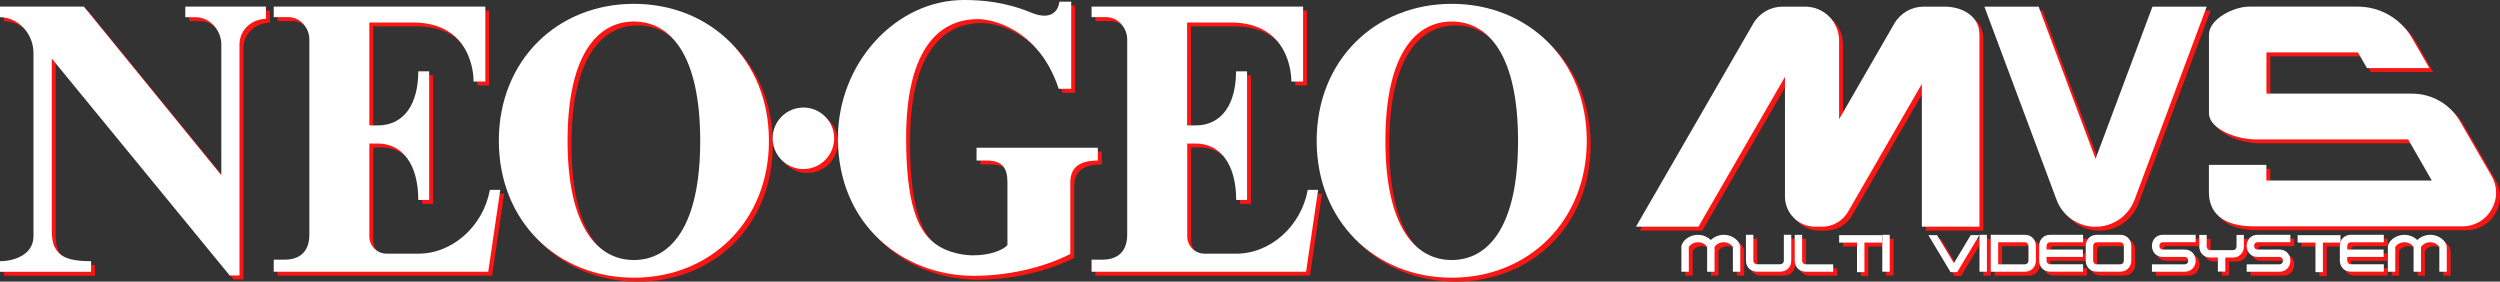 <?xml version="1.0" encoding="UTF-8" standalone="no"?>
<!-- Created with Inkscape (http://www.inkscape.org/) -->

<svg
   width="1017.297mm"
   height="114.591mm"
   viewBox="0 0 1017.297 114.591"
   version="1.1"
   id="svg1"
   inkscape:version="1.4 (86a8ad7, 2024-10-11)"
   sodipodi:docname="neogeomvs-w.svg"
   xmlns:inkscape="http://www.inkscape.org/namespaces/inkscape"
   xmlns:sodipodi="http://sodipodi.sourceforge.net/DTD/sodipodi-0.dtd"
   xmlns="http://www.w3.org/2000/svg"
   xmlns:svg="http://www.w3.org/2000/svg">
  <rect x="0" y="0" width="1017.297" height="114.591" fill="#333333" stroke="none"/>
  <sodipodi:namedview
     id="namedview1"
     pagecolor="#ffffff"
     bordercolor="#000000"
     borderopacity="0.25"
     inkscape:showpageshadow="2"
     inkscape:pageopacity="0.0"
     inkscape:pagecheckerboard="true"
     inkscape:deskcolor="#d1d1d1"
     inkscape:document-units="mm"
     inkscape:zoom="0.41179679"
     inkscape:cx="2156.4034"
     inkscape:cy="443.17975"
     inkscape:window-width="3840"
     inkscape:window-height="2066"
     inkscape:window-x="-11"
     inkscape:window-y="-11"
     inkscape:window-maximized="1"
     inkscape:current-layer="svg1" />
  <defs
     id="defs1" />
  <g
     id="g4"
     inkscape:label="NeoGeoMVS"
     style="fill:#f91716;fill-opacity:1"
     transform="translate(1.587,1.587)">
    <g
       id="g3"
       inkscape:label="NeoGeo"
       style="fill:#f91716;fill-opacity:1">
      <path
         class="st4"
         d="M 108.215,2.699 H 75.406 v 4.313 h 4.286 c 5.741,0 10.372,5.345 10.372,11.06 V 71.305 L 34.131,2.699 H 0 v 4.313 c 7.62,0 13.626,6.879 13.626,14.526 V 96.123 C 13.626,103.743 5.583,106.283 0,106.283 v 4.313 h 37.068 v -4.313 c -6.932,-0.026 -10.61,-0.979 -12.991,-3.228 -2.355,-2.249 -3.016,-5.212 -3.016,-9.313 V 23.812 l 72.416,88.291 h 3.969 V 18.177 c 0,-5.583 4.366,-10.292 10.769,-10.53 z"
         id="path1"
         style="fill:#f91716;stroke-width:0.265;fill-opacity:1"
         inkscape:label="N" />
      <path
         class="st4"
         d="m 199.337,77.258 c -2.672,14.79 -15.425,26.326 -29.713,25.956 h -12.33 c -3.863,0 -7.011,-3.149 -7.011,-7.011 V 58.394 H 153.67 c 10.081,0 16.536,8.44 16.536,22.966 H 174.625 V 55.615 54.292 29.025 h -4.419 c 0,12.779 -5.397,22.013 -16.536,22.013 h -3.387 V 9.155 h 17.754 c 23.892,0 24.686,21.272 24.686,24.024 h 4.763 V 10.081 2.699 h -86.095 v 4.286 h 6.085 c 4.657,0 8.414,4.392 8.414,9.022 v 79.401 c 0,8.361 -5.477,10.266 -10.134,10.266 h -4.366 v 4.895 h 14.473 72.813 l 4.895,-33.311 z"
         id="path3"
         style="fill:#f91716;stroke-width:0.265;fill-opacity:1"
         inkscape:label="E" />
      <path
         class="st4"
         d="m 257.942,1.561 c -31.036,0 -54.954,22.86 -54.954,55.721 0,32.861 23.918,55.721 54.954,55.721 31.036,0 54.954,-22.86 54.954,-55.721 0,-32.861 -23.918,-55.721 -54.954,-55.721 z m 0,104.246 c -14.922,0 -26.988,-13.652 -26.988,-48.525 0,-34.872 12.091,-48.525 26.988,-48.525 14.922,0 26.988,13.652 26.988,48.525 0.026,34.872 -12.091,48.525 -26.988,48.525 z"
         id="path4"
         style="fill:#f91716;stroke-width:0.265;fill-opacity:1"
         inkscape:label="O" />
      <circle
         class="st4"
         cx="326.919"
         cy="56.277"
         r="12.515"
         id="circle1"
         style="fill:#f91716;stroke-width:0.265;fill-opacity:1"
         inkscape:label="dot" />
      <path
         class="st4"
         d="m 397.378,60.113 v 5.212 h 4.075 c 6.615,0 8.493,3.201 8.493,8.89 v 25.506 c -1.535,1.852 -6.668,4.18 -13.97,4.18 -1.482,0 -9.922,-0.159 -16.219,-5.345 -6.588,-5.397 -11.033,-16.378 -11.033,-42.466 0,-33.946 11.933,-48.313 29.236,-48.313 5.636,0 24.712,3.81 32.861,28.363 h 5.08 V 0.688 h -4.815 C 430.477,5.45 426.72,8.096 419.603,5.133 408.887,0.688 399.283,0 392.245,0 c -27.702,0 -51.276,25.638 -51.276,56.277 0,35.295 26.644,55.959 55.245,55.959 13.547,0 27.94,-3.122 39.317,-8.89 V 74.216 c 0,-6.826 4.763,-8.89 11.192,-8.89 v -5.212 z"
         id="path2"
         style="fill:#f91716;stroke-width:0.265;fill-opacity:1"
         inkscape:label="G" />
      <path
         class="st4"
         d="m 532.156,77.258 c -2.672,14.79 -15.425,26.326 -29.713,25.956 h -12.33 c -3.863,0 -7.011,-3.149 -7.011,-7.011 V 58.394 h 3.387 c 10.081,0 16.536,8.44 16.536,22.966 h 4.419 V 55.615 54.292 29.025 h -4.471 c 0,12.779 -5.397,22.013 -16.536,22.013 h -3.387 V 9.155 h 17.754 c 23.892,0 24.686,21.272 24.686,24.024 h 4.763 V 10.081 2.699 h -86.069 v 4.286 h 6.085 c 4.657,0 8.414,4.392 8.414,9.022 v 79.401 c 0,8.361 -5.477,10.266 -10.134,10.266 h -4.366 v 4.895 h 14.473 72.813 l 4.895,-33.311 z"
         id="path5"
         style="fill:#f91716;stroke-width:0.265;fill-opacity:1"
         inkscape:label="E" />
      <path
         class="st4"
         d="m 590.735,1.561 c -31.036,0 -54.954,22.86 -54.954,55.721 0,32.861 23.918,55.721 54.954,55.721 31.036,0 54.954,-22.86 54.954,-55.721 0,-32.861 -23.918,-55.721 -54.954,-55.721 z m 0,104.246 c -14.922,0 -26.988,-13.652 -26.988,-48.525 0,-34.872 12.091,-48.525 26.988,-48.525 14.922,0 26.988,13.652 26.988,48.525 0.026,34.872 -12.065,48.525 -26.988,48.525 z"
         id="path6"
         style="fill:#f91716;stroke-width:0.265;fill-opacity:1"
         inkscape:label="O" />
    </g>
    <g
       id="g2"
       inkscape:label="MVS"
       style="fill:#f91716;fill-opacity:1">
      <path
         class="st5"
         d="M 2908.8,36.2 2824,183.1 V 62.3 c 0,-28.8 -23.3,-52.1 -52.1,-52.1 h -34.6 c -18.6,0 -35.8,9.9 -45.1,26 L 2512.1,348.1 H 2608 L 2740.9,118 v 183.8 c 0,25.6 20.7,46.3 46.3,46.3 h 10.6 c 16.6,0 31.9,-8.8 40.1,-23.2 l 113.2,-196.1 v 219.3 h 88.4 V 53.4 c 0,-30.9 -29.3,-43.2 -53.2,-43.2 h -32.6 c -18.4,0 -35.6,9.9 -44.9,26 z"
         id="path9"
         style="clip-rule:evenodd;fill:#f91716;fill-rule:evenodd;fill-opacity:1"
         inkscape:label="M"
         transform="scale(0.265)" />
      <path
         class="st5"
         d="M 3277.7,306.7 3388.5,10.2 h -83.3 l -87.4,233.7 -87.4,-233.7 h -83.3 l 110.8,296.5 c 9.3,25 33.1,41.5 59.8,41.5 v 0 c 26.9,0 50.7,-16.6 60,-41.5 z"
         id="path10"
         style="clip-rule:evenodd;fill:#f91716;fill-rule:evenodd;fill-opacity:1"
         transform="scale(0.265)"
         inkscape:label="V" />
      <path
         class="st5"
         d="M 981.498,38.1 H 922.258 V 21.325 h 37.227 l 3.678,6.376 h 25.374 L 981.445,15.399 c -4.551,-7.858 -12.938,-12.7 -22.013,-12.7 h -44.291 c -6.297,0 -16.272,5.106 -16.272,11.377 v 32.041 c 0,6.271 11.033,10.61 19.024,10.61 h 62.018 l 9.657,16.748 h -67.336 v -6.376 h -23.389 v 11.06 c 0,7.699 4.683,13.944 18.389,13.944 h 84.772 c 10.53,0 17.119,-11.404 11.853,-20.505 l -12.832,-22.225 C 997.029,42.386 989.568,38.1 981.498,38.1 Z"
         id="path8"
         style="clip-rule:evenodd;fill:#f91716;fill-rule:evenodd;stroke-width:0.265;fill-opacity:1"
         inkscape:label="S" />
    </g>
    <g
       id="g1"
       inkscape:label="MultiVideoSystem"
       style="fill:#f91716;fill-opacity:1">
      <path
         class="st5"
         d="m 708.104,99.986 c -0.238,-0.847 -0.688,-1.614 -1.296,-2.223 -2.91,-2.91 -7.646,-2.937 -10.636,-0.106 -2.963,-2.831 -7.699,-2.778 -10.636,0.106 -0.635,0.635 -1.058,1.402 -1.296,2.223 -0.053,0.159 -0.053,0.265 -0.053,0.318 v 0 0 10.266 h 3.016 v -10.107 0 c 1.826,-2.54 5.636,-2.54 7.461,0 v 10.107 h 3.016 v -10.107 c 1.826,-2.54 5.636,-2.54 7.461,0 v 0 10.107 h 3.016 v -10.266 c 0,-0.053 0,-0.159 -0.053,-0.318 z"
         id="path11"
         style="clip-rule:evenodd;fill:#f91716;fill-rule:evenodd;stroke-width:0.265;fill-opacity:1"
         inkscape:label="M" />
      <path
         class="st5"
         d="m 725.884,95.541 v 10.477 0 c 0,1.005 -0.767,1.508 -1.508,1.508 v 0 h -9.393 v 0 c -0.767,0 -1.508,-0.503 -1.508,-1.508 v 0 -10.477 h -3.016 v 10.477 c 0,3.016 2.275,4.524 4.524,4.524 h 9.393 c 2.275,0 4.524,-1.508 4.524,-4.524 v -10.477 z"
         id="path15"
         style="clip-rule:evenodd;fill:#f91716;fill-rule:evenodd;stroke-width:0.265;fill-opacity:1"
         inkscape:label="U" />
      <path
         class="st5"
         d="m 734.827,107.553 v 0 c -0.767,0 -1.508,-0.503 -1.508,-1.508 v 0 -10.478 h -3.016 V 106.045 c 0,3.016 2.275,4.524 4.524,4.524 h 11.139 v -3.016 z"
         id="path13"
         style="clip-rule:evenodd;fill:#f91716;fill-rule:evenodd;stroke-width:0.265;fill-opacity:1"
         inkscape:label="L" />
      <polygon
         class="st5"
         points="2851.5,361.1 2824.1,361.1 2824.1,372.5 2851.5,372.5 2851.5,417.9 2862.9,417.9 2862.9,372.5 2889.9,372.5 2889.9,361.1 2862.9,361.1 "
         id="polygon14"
         style="clip-rule:evenodd;fill:#f91716;fill-rule:evenodd;fill-opacity:1"
         inkscape:label="T"
         transform="scale(0.265)" />
      <rect
         x="765.942"
         y="95.541"
         class="st5"
         width="3.016"
         height="15.028"
         id="rect13"
         style="clip-rule:evenodd;fill:#f91716;fill-rule:evenodd;stroke-width:0.265;fill-opacity:1"
         inkscape:label="I" />
      <polygon
         class="st5"
         points="2995.2,417.9 3005.3,417.9 3039.4,361.1 3026.1,361.1 3000.3,404.1 2974.4,361.1 2961.1,361.1 "
         id="polygon21"
         style="clip-rule:evenodd;fill:#f91716;fill-rule:evenodd;fill-opacity:1"
         inkscape:label="V"
         transform="scale(0.265)" />
      <rect
         x="805.497"
         y="95.541"
         class="st5"
         width="3.016"
         height="15.028"
         id="rect14"
         style="clip-rule:evenodd;fill:#f91716;fill-rule:evenodd;stroke-width:0.265;fill-opacity:1"
         inkscape:label="I" />
      <path
         class="st5"
         d="m 823.912,95.541 h -10.821 -2.54 -0.476 v 15.028 h 0.476 2.54 10.821 c 3.016,0 4.524,-2.275 4.524,-4.524 v -5.953 c 0,-2.275 -1.508,-4.551 -4.524,-4.551 z m 0,12.012 h -10.821 v -8.969 h 10.821 v 0 c 1.005,0 1.508,0.767 1.508,1.508 v 0 5.953 0 c 0,0.741 -0.503,1.508 -1.508,1.508 z"
         id="path16"
         style="clip-rule:evenodd;fill:#f91716;fill-rule:evenodd;stroke-width:0.265;fill-opacity:1"
         inkscape:label="D" />
      <path
         class="st5"
         d="m 847.646,98.557 v -3.016 h -13.361 c -3.016,0 -4.524,2.275 -4.524,4.524 v 5.953 c 0,2.275 1.508,4.524 4.524,4.524 h 13.361 v -3.016 h -13.361 c -1.005,0 -1.508,-0.767 -1.508,-1.508 v 0 -1.455 h 14.79 v -3.016 h -14.79 v -1.455 0 c 0,-0.767 0.503,-1.508 1.508,-1.508 v 0 h 13.361 z"
         id="path17"
         style="clip-rule:evenodd;fill:#f91716;fill-rule:evenodd;stroke-width:0.265;fill-opacity:1"
         inkscape:label="E" />
      <path
         class="st5"
         d="m 862.727,95.541 v 0 0 h -9.472 v 0 0 c -3.016,0 -4.524,2.275 -4.524,4.524 v 5.953 c 0,2.275 1.508,4.524 4.524,4.524 v 0 0 h 9.472 v 0 0 c 3.016,0 4.524,-2.275 4.524,-4.524 v -5.953 c 0,-2.249 -1.508,-4.524 -4.524,-4.524 z m -9.472,12.012 c -1.005,0 -1.508,-0.767 -1.508,-1.508 v 0 -5.953 0 c 0,-0.767 0.503,-1.508 1.508,-1.508 h 9.472 c 1.005,0 1.508,0.767 1.508,1.508 v 0 5.953 0 c 0,0.767 -0.503,1.508 -1.508,1.508 z"
         id="path21"
         style="clip-rule:evenodd;fill:#f91716;fill-rule:evenodd;stroke-width:0.265;fill-opacity:1"
         inkscape:label="O" />
      <path
         class="st5"
         d="m 880.163,98.557 h 13.282 v -3.016 h -13.282 v 0 c -6.006,0 -6.006,9.022 0,9.022 v 0 h 8.784 v 0 c 1.984,0 1.984,2.99 0,2.99 v 0 h -13.282 v 3.016 h 13.282 v 0 c 6.006,0 6.006,-9.022 0,-9.022 h -8.784 c -1.984,0 -1.984,-2.99 0,-2.99 z"
         id="path19"
         style="clip-rule:evenodd;fill:#f91716;fill-rule:evenodd;stroke-width:0.265;fill-opacity:1"
         inkscape:label="S" />
      <path
         class="st4"
         d="m 910.087,95.594 v 4.683 c 0,0.767 -0.503,1.508 -1.508,1.508 h -9.128 c -1.005,0 -1.508,-0.767 -1.508,-1.508 v -4.683 h -3.016 v 4.683 c 0,2.275 1.508,4.524 4.524,4.524 h 3.043 v 5.715 h 3.016 v -5.715 h 3.043 c 3.016,0 4.524,-2.275 4.524,-4.524 v -4.683 z"
         id="path22"
         style="fill:#f91716;stroke-width:0.265;fill-opacity:1"
         inkscape:label="Y" />
      <path
         class="st5"
         d="m 918.713,98.557 h 13.282 V 95.541 H 918.713 v 0 c -6.006,0 -6.006,9.022 0,9.022 v 0 h 8.784 v 0 c 1.984,0 1.984,2.99 0,2.99 v 0 h -13.282 v 3.016 h 13.282 v 0 c 6.006,0 6.006,-9.022 0,-9.022 h -8.784 c -1.984,0 -1.984,-2.99 0,-2.99 z"
         id="path20"
         style="clip-rule:evenodd;fill:#f91716;fill-rule:evenodd;stroke-width:0.265;fill-opacity:1"
         inkscape:label="S" />
      <polygon
         class="st5"
         points="3555.5,361.1 3528.1,361.1 3528.1,372.5 3555.5,372.5 3555.5,417.9 3566.9,417.9 3566.9,372.5 3593.9,372.5 3593.9,361.1 3566.9,361.1 "
         id="polygon15"
         style="clip-rule:evenodd;fill:#f91716;fill-rule:evenodd;fill-opacity:1"
         inkscape:label="T"
         transform="scale(0.265)" />
      <path
         class="st5"
         d="m 970.015,98.557 v -3.016 h -13.361 c -3.016,0 -4.524,2.275 -4.524,4.524 v 5.953 c 0,2.275 1.508,4.524 4.524,4.524 h 13.361 v -3.016 h -13.361 c -1.005,0 -1.508,-0.767 -1.508,-1.508 v 0 -1.455 h 14.79 v -3.016 h -14.79 v -1.455 0 c 0,-0.767 0.503,-1.508 1.508,-1.508 v 0 h 13.361 z"
         id="path18"
         style="clip-rule:evenodd;fill:#f91716;fill-rule:evenodd;stroke-width:0.265;fill-opacity:1"
         inkscape:label="E" />
      <path
         class="st5"
         d="m 995.574,99.986 c -0.238,-0.847 -0.688,-1.614 -1.296,-2.223 -2.91,-2.91 -7.646,-2.937 -10.636,-0.106 -2.963,-2.831 -7.699,-2.778 -10.636,0.106 -0.635,0.635 -1.058,1.402 -1.296,2.223 -0.053,0.159 -0.053,0.265 -0.053,0.318 v 0 0 10.266 h 3.016 v -10.107 0 c 1.826,-2.54 5.636,-2.54 7.461,0 v 10.107 h 3.016 v -10.107 c 1.826,-2.54 5.636,-2.54 7.461,0 v 0 10.107 h 3.016 v -10.266 c 0.026,-0.053 0,-0.159 -0.053,-0.318 z"
         id="path12"
         style="clip-rule:evenodd;fill:#f91716;fill-rule:evenodd;stroke-width:0.265;fill-opacity:1"
         inkscape:label="M" />
    </g>
  </g>
  <g
     id="g41"
     inkscape:label="NeoGeoMVS"
     style="display:inline;fill:#ffffff">
    <g
       id="g26"
       inkscape:label="NeoGeo"
       style="fill:#ffffff">
      <path
         class="st4"
         d="M 108.215,2.699 H 75.406 v 4.313 h 4.286 c 5.741,0 10.372,5.345 10.372,11.06 V 71.305 L 34.131,2.699 H 0 v 4.313 c 7.62,0 13.626,6.879 13.626,14.526 V 96.123 C 13.626,103.743 5.583,106.283 0,106.283 v 4.313 h 37.068 v -4.313 c -6.932,-0.026 -10.61,-0.979 -12.991,-3.228 -2.355,-2.249 -3.016,-5.212 -3.016,-9.313 V 23.812 l 72.416,88.291 h 3.969 V 18.177 c 0,-5.583 4.366,-10.292 10.769,-10.53 z"
         id="path7"
         style="fill:#ffffff;stroke-width:0.265"
         inkscape:label="N" />
      <path
         class="st4"
         d="m 199.337,77.258 c -2.672,14.79 -15.425,26.326 -29.713,25.956 h -12.33 c -3.863,0 -7.011,-3.149 -7.011,-7.011 V 58.394 H 153.67 c 10.081,0 16.536,8.44 16.536,22.966 H 174.625 V 55.615 54.292 29.025 h -4.419 c 0,12.779 -5.397,22.013 -16.536,22.013 h -3.387 V 9.155 h 17.754 c 23.892,0 24.686,21.272 24.686,24.024 h 4.763 V 10.081 2.699 h -86.095 v 4.286 h 6.085 c 4.657,0 8.414,4.392 8.414,9.022 v 79.401 c 0,8.361 -5.477,10.266 -10.134,10.266 h -4.366 v 4.895 h 14.473 72.813 l 4.895,-33.311 z"
         id="path14"
         style="fill:#ffffff;stroke-width:0.265"
         inkscape:label="E" />
      <path
         class="st4"
         d="m 257.942,1.561 c -31.036,0 -54.954,22.86 -54.954,55.721 0,32.861 23.918,55.721 54.954,55.721 31.036,0 54.954,-22.86 54.954,-55.721 0,-32.861 -23.918,-55.721 -54.954,-55.721 z m 0,104.246 c -14.922,0 -26.988,-13.652 -26.988,-48.525 0,-34.872 12.091,-48.525 26.988,-48.525 14.922,0 26.988,13.652 26.988,48.525 0.026,34.872 -12.091,48.525 -26.988,48.525 z"
         id="path23"
         style="fill:#ffffff;stroke-width:0.265"
         inkscape:label="O" />
      <circle
         class="st4"
         cx="326.919"
         cy="56.277"
         r="12.515"
         id="circle23"
         style="fill:#ffffff;stroke-width:0.265"
         inkscape:label="dot" />
      <path
         class="st4"
         d="m 397.378,60.113 v 5.212 h 4.075 c 6.615,0 8.493,3.201 8.493,8.89 v 25.506 c -1.535,1.852 -6.668,4.18 -13.97,4.18 -1.482,0 -9.922,-0.159 -16.219,-5.345 -6.588,-5.397 -11.033,-16.378 -11.033,-42.466 0,-33.946 11.933,-48.313 29.236,-48.313 5.636,0 24.712,3.81 32.861,28.363 h 5.08 V 0.688 h -4.815 C 430.477,5.45 426.72,8.096 419.603,5.133 408.887,0.688 399.283,0 392.245,0 c -27.702,0 -51.276,25.638 -51.276,56.277 0,35.295 26.644,55.959 55.245,55.959 13.547,0 27.94,-3.122 39.317,-8.89 V 74.216 c 0,-6.826 4.763,-8.89 11.192,-8.89 v -5.212 z"
         id="path24"
         style="fill:#ffffff;stroke-width:0.265"
         inkscape:label="G" />
      <path
         class="st4"
         d="m 532.156,77.258 c -2.672,14.79 -15.425,26.326 -29.713,25.956 h -12.33 c -3.863,0 -7.011,-3.149 -7.011,-7.011 V 58.394 h 3.387 c 10.081,0 16.536,8.44 16.536,22.966 h 4.419 V 55.615 54.292 29.025 h -4.471 c 0,12.779 -5.397,22.013 -16.536,22.013 h -3.387 V 9.155 h 17.754 c 23.892,0 24.686,21.272 24.686,24.024 h 4.763 V 10.081 2.699 h -86.069 v 4.286 h 6.085 c 4.657,0 8.414,4.392 8.414,9.022 v 79.401 c 0,8.361 -5.477,10.266 -10.134,10.266 h -4.366 v 4.895 h 14.473 72.813 l 4.895,-33.311 z"
         id="path25"
         style="fill:#ffffff;stroke-width:0.265"
         inkscape:label="E" />
      <path
         class="st4"
         d="m 590.735,1.561 c -31.036,0 -54.954,22.86 -54.954,55.721 0,32.861 23.918,55.721 54.954,55.721 31.036,0 54.954,-22.86 54.954,-55.721 0,-32.861 -23.918,-55.721 -54.954,-55.721 z m 0,104.246 c -14.922,0 -26.988,-13.652 -26.988,-48.525 0,-34.872 12.091,-48.525 26.988,-48.525 14.922,0 26.988,13.652 26.988,48.525 0.026,34.872 -12.065,48.525 -26.988,48.525 z"
         id="path26"
         style="fill:#ffffff;stroke-width:0.265"
         inkscape:label="O" />
    </g>
    <g
       id="g29"
       inkscape:label="MVS"
       style="fill:#ffffff">
      <path
         class="st5"
         d="M 2908.8,36.2 2824,183.1 V 62.3 c 0,-28.8 -23.3,-52.1 -52.1,-52.1 h -34.6 c -18.6,0 -35.8,9.9 -45.1,26 L 2512.1,348.1 H 2608 L 2740.9,118 v 183.8 c 0,25.6 20.7,46.3 46.3,46.3 h 10.6 c 16.6,0 31.9,-8.8 40.1,-23.2 l 113.2,-196.1 v 219.3 h 88.4 V 53.4 c 0,-30.9 -29.3,-43.2 -53.2,-43.2 h -32.6 c -18.4,0 -35.6,9.9 -44.9,26 z"
         id="path27"
         style="clip-rule:evenodd;fill:#ffffff;fill-rule:evenodd"
         inkscape:label="M"
         transform="scale(0.265)" />
      <path
         class="st5"
         d="M 3277.7,306.7 3388.5,10.2 h -83.3 l -87.4,233.7 -87.4,-233.7 h -83.3 l 110.8,296.5 c 9.3,25 33.1,41.5 59.8,41.5 v 0 c 26.9,0 50.7,-16.6 60,-41.5 z"
         id="path28"
         style="clip-rule:evenodd;fill:#ffffff;fill-rule:evenodd"
         transform="scale(0.265)"
         inkscape:label="V" />
      <path
         class="st5"
         d="M 981.498,38.1 H 922.258 V 21.325 h 37.227 l 3.678,6.376 h 25.374 L 981.445,15.399 c -4.551,-7.858 -12.938,-12.7 -22.013,-12.7 h -44.291 c -6.297,0 -16.272,5.106 -16.272,11.377 v 32.041 c 0,6.271 11.033,10.61 19.024,10.61 h 62.018 l 9.657,16.748 h -67.336 v -6.376 h -23.389 v 11.06 c 0,7.699 4.683,13.944 18.389,13.944 h 84.772 c 10.53,0 17.119,-11.404 11.853,-20.505 l -12.832,-22.225 C 997.029,42.386 989.568,38.1 981.498,38.1 Z"
         id="path29"
         style="clip-rule:evenodd;fill:#ffffff;fill-rule:evenodd;stroke-width:0.265"
         inkscape:label="S" />
    </g>
    <g
       id="g40"
       inkscape:label="MultiVideoSystem"
       style="fill:#ffffff">
      <path
         class="st5"
         d="m 708.104,99.986 c -0.238,-0.847 -0.688,-1.614 -1.296,-2.223 -2.91,-2.91 -7.646,-2.937 -10.636,-0.106 -2.963,-2.831 -7.699,-2.778 -10.636,0.106 -0.635,0.635 -1.058,1.402 -1.296,2.223 -0.053,0.159 -0.053,0.265 -0.053,0.318 v 0 0 10.266 h 3.016 v -10.107 0 c 1.826,-2.54 5.636,-2.54 7.461,0 v 10.107 h 3.016 v -10.107 c 1.826,-2.54 5.636,-2.54 7.461,0 v 0 10.107 h 3.016 v -10.266 c 0,-0.053 0,-0.159 -0.053,-0.318 z"
         id="path30"
         style="clip-rule:evenodd;fill:#ffffff;fill-rule:evenodd;stroke-width:0.265"
         inkscape:label="M" />
      <path
         class="st5"
         d="m 725.884,95.541 v 10.477 0 c 0,1.005 -0.767,1.508 -1.508,1.508 v 0 h -9.393 v 0 c -0.767,0 -1.508,-0.503 -1.508,-1.508 v 0 -10.477 h -3.016 v 10.477 c 0,3.016 2.275,4.524 4.524,4.524 h 9.393 c 2.275,0 4.524,-1.508 4.524,-4.524 v -10.477 z"
         id="path31"
         style="clip-rule:evenodd;fill:#ffffff;fill-rule:evenodd;stroke-width:0.265"
         inkscape:label="U" />
      <path
         class="st5"
         d="m 734.827,107.553 v 0 c -0.767,0 -1.508,-0.503 -1.508,-1.508 v 0 -10.478 h -3.016 V 106.045 c 0,3.016 2.275,4.524 4.524,4.524 h 11.139 v -3.016 z"
         id="path32"
         style="clip-rule:evenodd;fill:#ffffff;fill-rule:evenodd;stroke-width:0.265"
         inkscape:label="L" />
      <polygon
         class="st5"
         points="2851.5,372.5 2851.5,417.9 2862.9,417.9 2862.9,372.5 2889.9,372.5 2889.9,361.1 2862.9,361.1 2851.5,361.1 2824.1,361.1 2824.1,372.5 "
         id="polygon32"
         style="clip-rule:evenodd;fill:#ffffff;fill-rule:evenodd"
         inkscape:label="T"
         transform="scale(0.265)" />
      <rect
         x="765.942"
         y="95.541"
         class="st5"
         width="3.016"
         height="15.028"
         id="rect32"
         style="clip-rule:evenodd;fill:#ffffff;fill-rule:evenodd;stroke-width:0.265"
         inkscape:label="I" />
      <polygon
         class="st5"
         points="2995.2,417.9 3005.3,417.9 3039.4,361.1 3026.1,361.1 3000.3,404.1 2974.4,361.1 2961.1,361.1 "
         id="polygon33"
         style="clip-rule:evenodd;fill:#ffffff;fill-rule:evenodd"
         inkscape:label="V"
         transform="scale(0.265)" />
      <rect
         x="805.497"
         y="95.541"
         class="st5"
         width="3.016"
         height="15.028"
         id="rect33"
         style="clip-rule:evenodd;fill:#ffffff;fill-rule:evenodd;stroke-width:0.265"
         inkscape:label="I" />
      <path
         class="st5"
         d="m 823.912,95.541 h -10.821 -2.54 -0.476 v 15.028 h 0.476 2.54 10.821 c 3.016,0 4.524,-2.275 4.524,-4.524 v -5.953 c 0,-2.275 -1.508,-4.551 -4.524,-4.551 z m 0,12.012 h -10.821 v -8.969 h 10.821 v 0 c 1.005,0 1.508,0.767 1.508,1.508 v 0 5.953 0 c 0,0.741 -0.503,1.508 -1.508,1.508 z"
         id="path33"
         style="clip-rule:evenodd;fill:#ffffff;fill-rule:evenodd;stroke-width:0.265"
         inkscape:label="D" />
      <path
         class="st5"
         d="m 847.646,98.557 v -3.016 h -13.361 c -3.016,0 -4.524,2.275 -4.524,4.524 v 5.953 c 0,2.275 1.508,4.524 4.524,4.524 h 13.361 v -3.016 h -13.361 c -1.005,0 -1.508,-0.767 -1.508,-1.508 v 0 -1.455 h 14.79 v -3.016 h -14.79 v -1.455 0 c 0,-0.767 0.503,-1.508 1.508,-1.508 v 0 h 13.361 z"
         id="path34"
         style="clip-rule:evenodd;fill:#ffffff;fill-rule:evenodd;stroke-width:0.265"
         inkscape:label="E" />
      <path
         class="st5"
         d="m 862.727,95.541 v 0 0 h -9.472 v 0 0 c -3.016,0 -4.524,2.275 -4.524,4.524 v 5.953 c 0,2.275 1.508,4.524 4.524,4.524 v 0 0 h 9.472 v 0 0 c 3.016,0 4.524,-2.275 4.524,-4.524 v -5.953 c 0,-2.249 -1.508,-4.524 -4.524,-4.524 z m -9.472,12.012 c -1.005,0 -1.508,-0.767 -1.508,-1.508 v 0 -5.953 0 c 0,-0.767 0.503,-1.508 1.508,-1.508 h 9.472 c 1.005,0 1.508,0.767 1.508,1.508 v 0 5.953 0 c 0,0.767 -0.503,1.508 -1.508,1.508 z"
         id="path35"
         style="clip-rule:evenodd;fill:#ffffff;fill-rule:evenodd;stroke-width:0.265"
         inkscape:label="O" />
      <path
         class="st5"
         d="m 880.163,98.557 h 13.282 v -3.016 h -13.282 v 0 c -6.006,0 -6.006,9.022 0,9.022 v 0 h 8.784 v 0 c 1.984,0 1.984,2.99 0,2.99 v 0 h -13.282 v 3.016 h 13.282 v 0 c 6.006,0 6.006,-9.022 0,-9.022 h -8.784 c -1.984,0 -1.984,-2.99 0,-2.99 z"
         id="path36"
         style="clip-rule:evenodd;fill:#ffffff;fill-rule:evenodd;stroke-width:0.265"
         inkscape:label="S" />
      <path
         class="st4"
         d="m 910.087,95.594 v 4.683 c 0,0.767 -0.503,1.508 -1.508,1.508 h -9.128 c -1.005,0 -1.508,-0.767 -1.508,-1.508 v -4.683 h -3.016 v 4.683 c 0,2.275 1.508,4.524 4.524,4.524 h 3.043 v 5.715 h 3.016 v -5.715 h 3.043 c 3.016,0 4.524,-2.275 4.524,-4.524 v -4.683 z"
         id="path37"
         style="fill:#ffffff;stroke-width:0.265"
         inkscape:label="Y" />
      <path
         class="st5"
         d="m 918.713,98.557 h 13.282 V 95.541 H 918.713 v 0 c -6.006,0 -6.006,9.022 0,9.022 v 0 h 8.784 v 0 c 1.984,0 1.984,2.99 0,2.99 v 0 h -13.282 v 3.016 h 13.282 v 0 c 6.006,0 6.006,-9.022 0,-9.022 h -8.784 c -1.984,0 -1.984,-2.99 0,-2.99 z"
         id="path38"
         style="clip-rule:evenodd;fill:#ffffff;fill-rule:evenodd;stroke-width:0.265"
         inkscape:label="S" />
      <polygon
         class="st5"
         points="3555.5,372.5 3555.5,417.9 3566.9,417.9 3566.9,372.5 3593.9,372.5 3593.9,361.1 3566.9,361.1 3555.5,361.1 3528.1,361.1 3528.1,372.5 "
         id="polygon38"
         style="clip-rule:evenodd;fill:#ffffff;fill-rule:evenodd"
         inkscape:label="T"
         transform="scale(0.265)" />
      <path
         class="st5"
         d="m 970.015,98.557 v -3.016 h -13.361 c -3.016,0 -4.524,2.275 -4.524,4.524 v 5.953 c 0,2.275 1.508,4.524 4.524,4.524 h 13.361 v -3.016 h -13.361 c -1.005,0 -1.508,-0.767 -1.508,-1.508 v 0 -1.455 h 14.79 v -3.016 h -14.79 v -1.455 0 c 0,-0.767 0.503,-1.508 1.508,-1.508 v 0 h 13.361 z"
         id="path39"
         style="clip-rule:evenodd;fill:#ffffff;fill-rule:evenodd;stroke-width:0.265"
         inkscape:label="E" />
      <path
         class="st5"
         d="m 995.574,99.986 c -0.238,-0.847 -0.688,-1.614 -1.296,-2.223 -2.91,-2.91 -7.646,-2.937 -10.636,-0.106 -2.963,-2.831 -7.699,-2.778 -10.636,0.106 -0.635,0.635 -1.058,1.402 -1.296,2.223 -0.053,0.159 -0.053,0.265 -0.053,0.318 v 0 0 10.266 h 3.016 v -10.107 0 c 1.826,-2.54 5.636,-2.54 7.461,0 v 10.107 h 3.016 v -10.107 c 1.826,-2.54 5.636,-2.54 7.461,0 v 0 10.107 h 3.016 v -10.266 c 0.026,-0.053 0,-0.159 -0.053,-0.318 z"
         id="path40"
         style="clip-rule:evenodd;fill:#ffffff;fill-rule:evenodd;stroke-width:0.265"
         inkscape:label="M" />
    </g>
  </g>
</svg>
